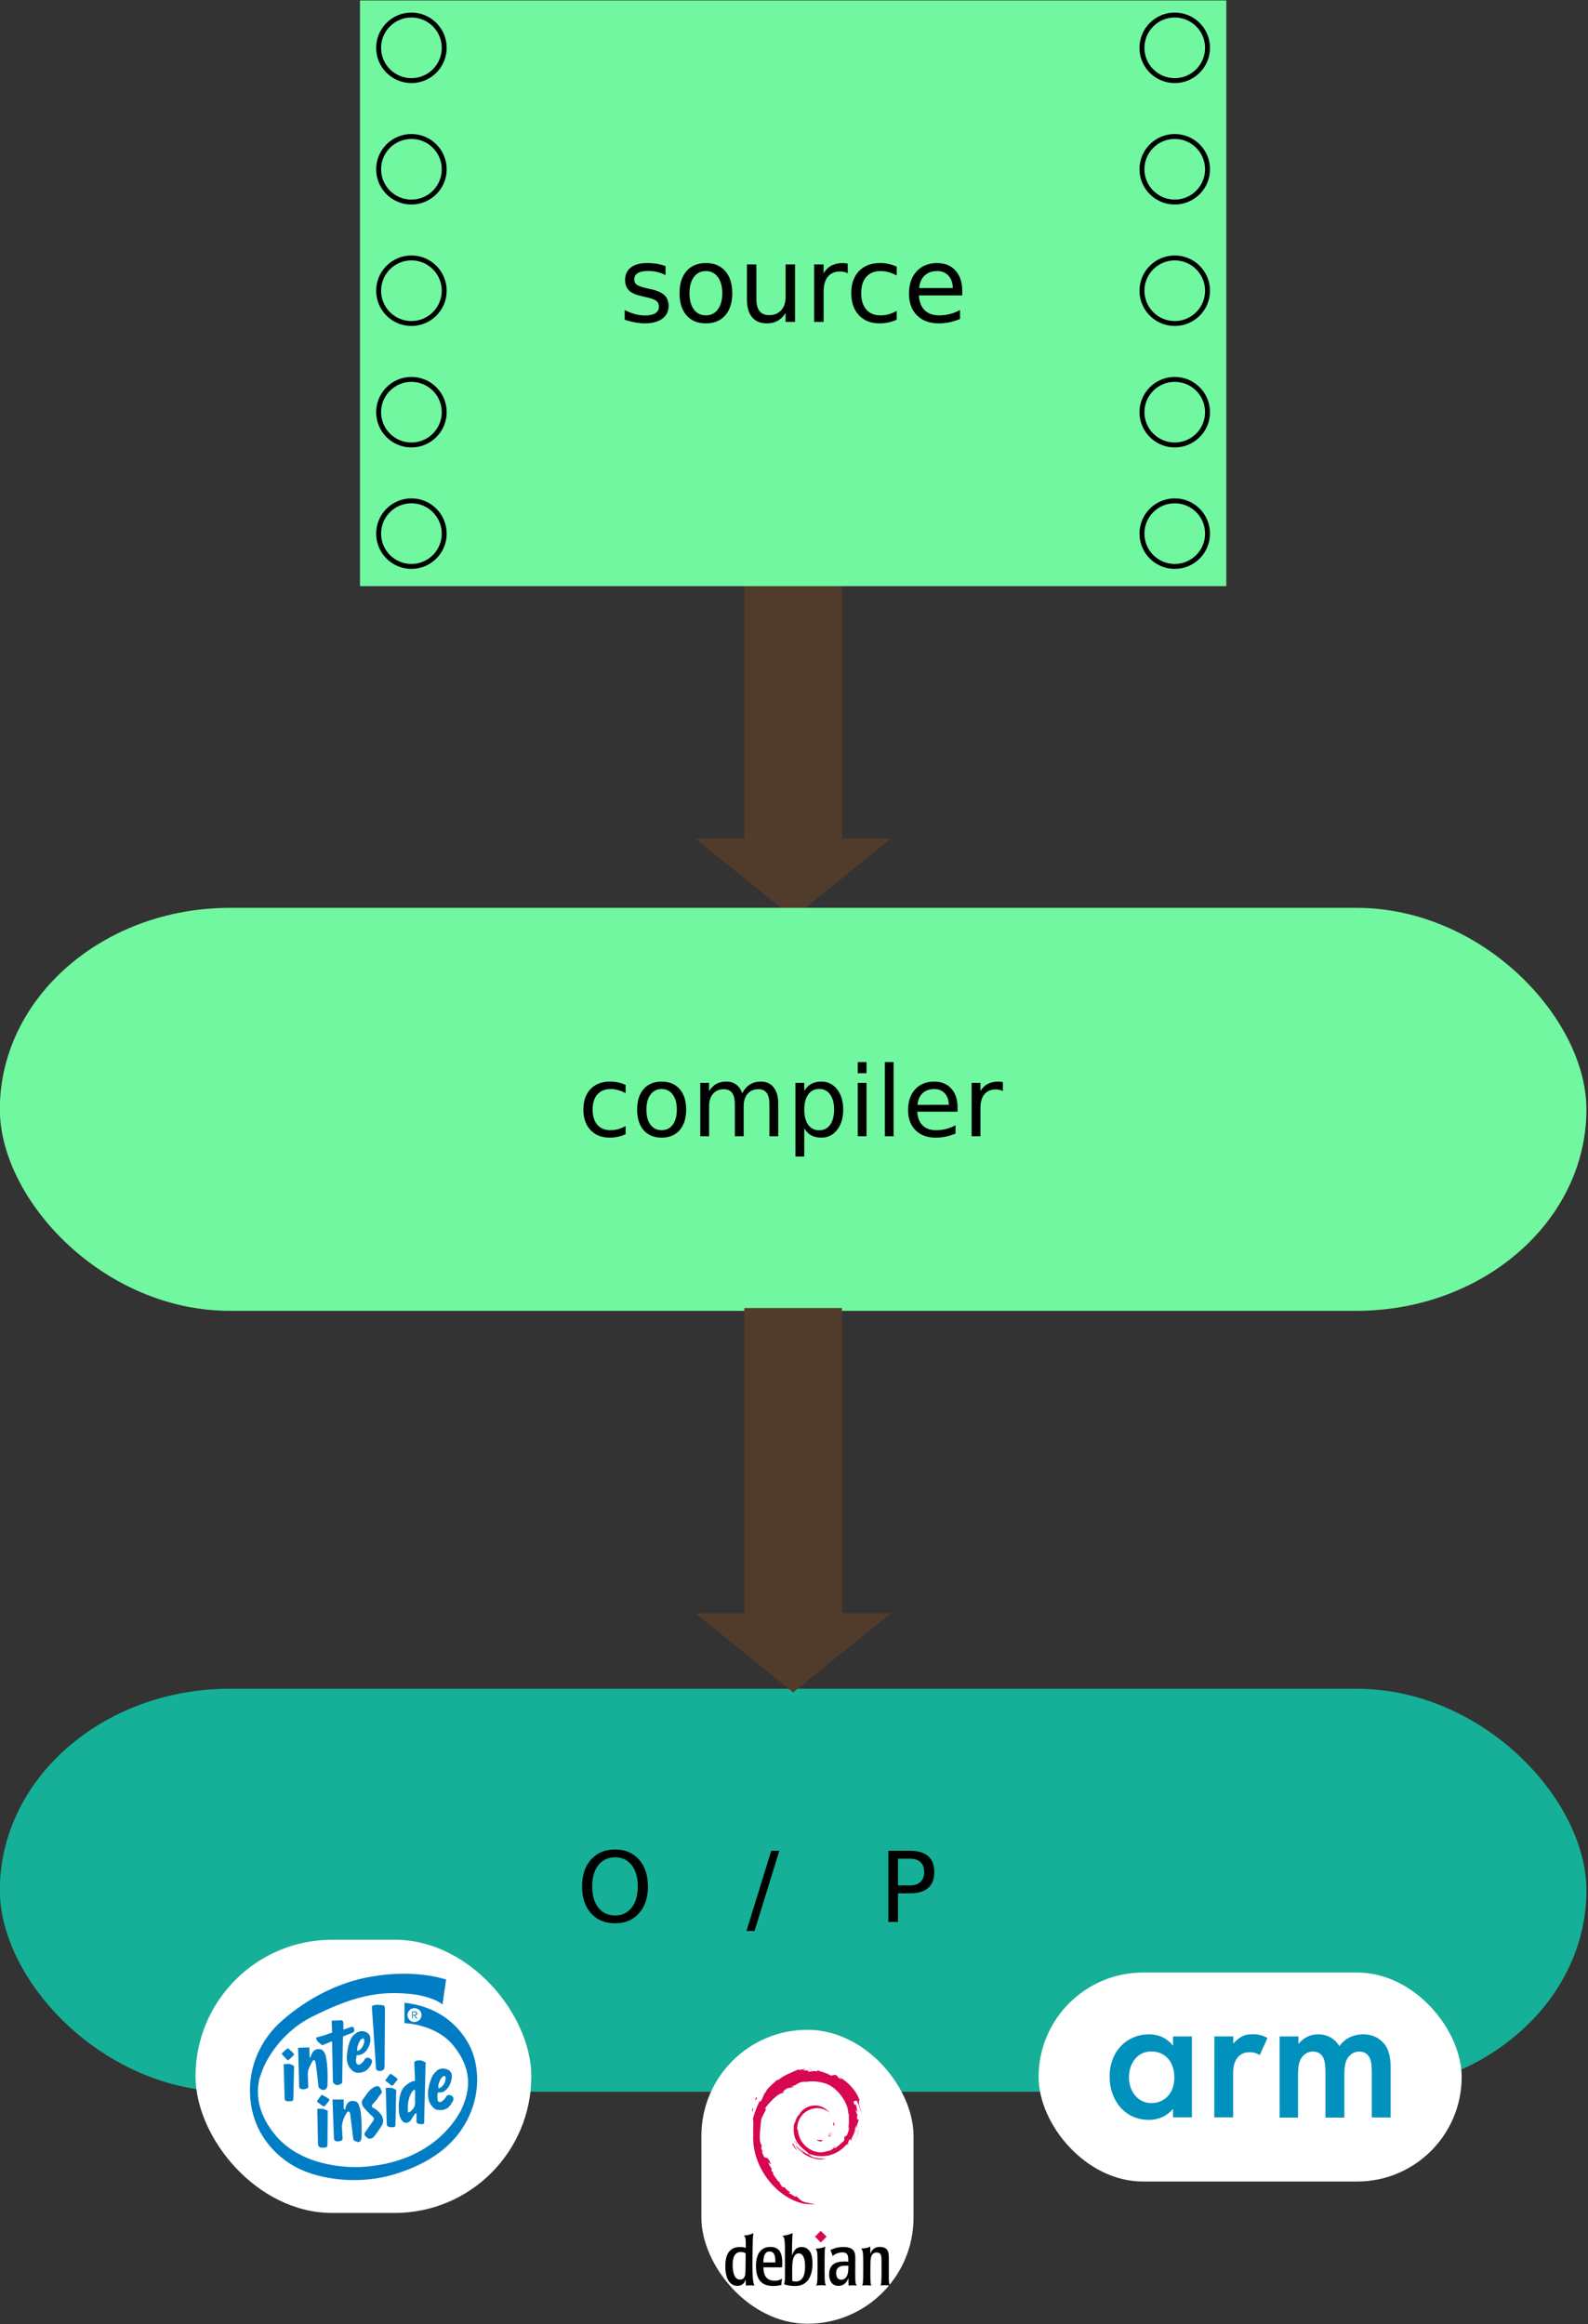 <?xml version="1.0" encoding="UTF-8" standalone="no"?>
<svg
   xmlns:osb="http://www.openswatchbook.org/uri/2009/osb"
   xmlns:dc="http://purl.org/dc/elements/1.1/"
   xmlns:cc="http://creativecommons.org/ns#"
   xmlns:rdf="http://www.w3.org/1999/02/22-rdf-syntax-ns#"
   xmlns:svg="http://www.w3.org/2000/svg"
   xmlns="http://www.w3.org/2000/svg"
   xmlns:xlink="http://www.w3.org/1999/xlink"
   xmlns:sodipodi="http://sodipodi.sourceforge.net/DTD/sodipodi-0.dtd"
   xmlns:inkscape="http://www.inkscape.org/namespaces/inkscape"
   inkscape:version="1.0 (4035a4f, 2020-05-01)"
   sodipodi:docname="native.svg"
   id="svg5436"
   version="1.1"
   viewBox="0 0 72.565 106.21"
   height="106.21mm"
   width="72.565mm">
  <rect x="0" y="0" width="72.565" height="106.21" fill="#333333" stroke="none"/>
  <defs
     id="defs5430">
    <linearGradient
       id="linearGradient7090"
       osb:paint="solid">
      <stop
         style="stop-color:#71f79f;stop-opacity:1;"
         offset="0"
         id="stop7088" />
    </linearGradient>
    <linearGradient
       id="linearGradient5165"
       osb:paint="solid">
      <stop
         style="stop-color:#71f79f;stop-opacity:1;"
         offset="0"
         id="stop5163" />
    </linearGradient>
    <linearGradient
       osb:paint="solid"
       id="linearGradient6470">
      <stop
         id="stop6468"
         offset="0"
         style="stop-color:#000000;stop-opacity:1;" />
    </linearGradient>
    <linearGradient
       osb:paint="solid"
       id="linearGradient6438">
      <stop
         id="stop6436"
         offset="0"
         style="stop-color:#000000;stop-opacity:1;" />
    </linearGradient>
    <linearGradient
       id="linearGradient889"
       osb:paint="solid"
       gradientTransform="matrix(0.002,0,0,0.047,90.517,145.991)">
      <stop
         style="stop-color:#513c2c;stop-opacity:1;"
         offset="0"
         id="stop887" />
    </linearGradient>
    <linearGradient
       id="linearGradient895"
       osb:paint="solid"
       gradientTransform="matrix(0.001,0,0,0.001,-73.124,-158.314)">
      <stop
         style="stop-color:#3dd6d0;stop-opacity:1;"
         offset="0"
         id="stop893" />
    </linearGradient>
    <linearGradient
       id="linearGradient4511"
       osb:paint="solid">
      <stop
         style="stop-color:#000000;stop-opacity:1;"
         offset="0"
         id="stop4509" />
    </linearGradient>
    <linearGradient
       inkscape:collect="always"
       xlink:href="#linearGradient933"
       id="linearGradient935"
       x1="18.704"
       y1="268.516"
       x2="190.91"
       y2="268.516"
       gradientUnits="userSpaceOnUse"
       gradientTransform="translate(0.193)" />
    <linearGradient
       id="linearGradient933"
       osb:paint="solid">
      <stop
         style="stop-color:#15b097;stop-opacity:1;"
         offset="0"
         id="stop931" />
    </linearGradient>
    <linearGradient
       gradientTransform="matrix(0.47,0,0,0.455,55.368,40.953)"
       gradientUnits="userSpaceOnUse"
       y2="137.68"
       x2="116.877"
       y1="137.68"
       x1="94.356"
       id="linearGradient6440"
       xlink:href="#linearGradient889"
       inkscape:collect="always" />
    <linearGradient
       gradientUnits="userSpaceOnUse"
       y2="118.916"
       x2="110.634"
       y1="118.916"
       x1="86.11"
       id="linearGradient6472"
       xlink:href="#linearGradient889"
       inkscape:collect="always"
       gradientTransform="matrix(1,0,0,1.158,6.628,-13.686)" />
    <linearGradient
       inkscape:collect="always"
       xlink:href="#linearGradient4511"
       id="linearGradient4431"
       gradientUnits="userSpaceOnUse"
       gradientTransform="translate(2.770219e-6)"
       x1="86.46"
       y1="-11.453"
       x2="132.205"
       y2="-11.453" />
    <linearGradient
       inkscape:collect="always"
       xlink:href="#linearGradient7090"
       id="linearGradient7092"
       x1="23.33"
       y1="-11.453"
       x2="195.335"
       y2="-11.453"
       gradientUnits="userSpaceOnUse"
       gradientTransform="translate(-4.332,76.486)" />
    <linearGradient
       inkscape:collect="always"
       xlink:href="#linearGradient889"
       id="linearGradient8240"
       gradientUnits="userSpaceOnUse"
       gradientTransform="matrix(0.47,0,0,0.455,55.368,40.953)"
       x1="94.356"
       y1="137.68"
       x2="116.877"
       y2="137.68" />
    <linearGradient
       inkscape:collect="always"
       xlink:href="#linearGradient889"
       id="linearGradient8242"
       gradientUnits="userSpaceOnUse"
       gradientTransform="matrix(1,0,0,1.158,6.628,-13.686)"
       x1="86.11"
       y1="118.916"
       x2="110.634"
       y2="118.916" />
    <linearGradient
       inkscape:collect="always"
       xlink:href="#linearGradient4511"
       id="linearGradient8814"
       gradientUnits="userSpaceOnUse"
       gradientTransform="matrix(0.009,0,0,0.188,47.067,-58.988)" />
  </defs>
  <sodipodi:namedview
     inkscape:showpageshadow="false"
     showborder="true"
     inkscape:window-maximized="1"
     inkscape:window-y="23"
     inkscape:window-x="0"
     inkscape:window-height="855"
     inkscape:window-width="1440"
     showgrid="true"
     inkscape:document-rotation="0"
     inkscape:current-layer="g4831"
     inkscape:document-units="mm"
     inkscape:cy="192.23373"
     inkscape:cx="66.630268"
     inkscape:zoom="1"
     inkscape:pageshadow="2"
     inkscape:pageopacity="0.0"
     borderopacity="1.0"
     bordercolor="#666666"
     pagecolor="#ffffff"
     id="base">
    <inkscape:grid
       originy="70.826"
       originx="14.782"
       id="grid6442"
       type="xygrid" />
  </sodipodi:namedview>
  <g
     transform="translate(-36.289,56.912)"
     id="layer1"
     inkscape:groupmode="layer"
     inkscape:label="Layer 1">
    <g
       style="display:inline;mix-blend-mode:normal"
       id="g5082"
       transform="matrix(0.25,0,0,0.25,46.321,3.117)">
      <g
         transform="matrix(3,0,0,3,-210,-239.751)"
         id="g6935">
        <g
           id="g4831">
          <g
             id="g8484"
             transform="matrix(0.562,0,0,0.562,45.938,30.925)">
            <g
               id="g4263"
               transform="translate(1.3214521e-7,-188.884)">
              <g
                 id="g1257"
                 transform="translate(1.4147298e-6,70.067)"
                 style="display:inline;mix-blend-mode:normal">
                <rect
                   ry="31.75"
                   rx="24.946"
                   y="246.67"
                   x="18.997"
                   height="43.693"
                   width="172.005"
                   id="rect835"
                   style="fill:url(#linearGradient935);fill-opacity:1;stroke:none;stroke-width:0.2;stroke-linejoin:round" />
                <g
                   style="font-size:10.583px;line-height:1.25;font-family:Ree;-inkscape-font-specification:Ree;fill:url(#linearGradient8814);fill-opacity:1;stroke-width:0.265"
                   id="text839"
                   aria-label="OS / CPU">
                  <path
                     id="path1292"
                     style="fill:url(#linearGradient8814);fill-opacity:1;stroke-width:0.265"
                     d="m 85.692,264.946 q -1.137,0 -1.809,0.847 -0.667,0.847 -0.667,2.31 0,1.457 0.667,2.305 0.672,0.847 1.809,0.847 1.137,0 1.798,-0.847 0.667,-0.847 0.667,-2.305 0,-1.462 -0.667,-2.31 -0.661,-0.847 -1.798,-0.847 z m 0,-0.847 q 1.623,0 2.594,1.09 0.972,1.085 0.972,2.915 0,1.824 -0.972,2.915 -0.972,1.085 -2.594,1.085 -1.628,0 -2.604,-1.085 -0.972,-1.085 -0.972,-2.915 0,-1.829 0.972,-2.915 0.977,-1.09 2.604,-1.09 z" />
                  <path
                     id="path1294"
                     style="fill:url(#linearGradient8814);fill-opacity:1;stroke-width:0.265"
                     d="m 95.516,264.491 v 1.018 q -0.594,-0.284 -1.121,-0.424 -0.527,-0.14 -1.018,-0.14 -0.853,0 -1.318,0.331 -0.46,0.331 -0.46,0.941 0,0.512 0.305,0.775 0.31,0.258 1.168,0.419 l 0.63,0.129 q 1.168,0.222 1.721,0.785 0.558,0.558 0.558,1.499 0,1.121 -0.754,1.7 -0.749,0.579 -2.201,0.579 -0.548,0 -1.168,-0.124 -0.615,-0.124 -1.276,-0.367 v -1.075 q 0.636,0.357 1.245,0.537 0.61,0.181 1.199,0.181 0.894,0 1.38,-0.351 0.486,-0.351 0.486,-1.003 0,-0.568 -0.351,-0.889 -0.346,-0.32 -1.142,-0.481 l -0.636,-0.124 q -1.168,-0.233 -1.69,-0.729 -0.522,-0.496 -0.522,-1.38 0,-1.023 0.718,-1.612 0.723,-0.589 1.99,-0.589 0.543,0 1.106,0.098 0.563,0.098 1.152,0.295 z" />
                  <path
                     id="path1296"
                     style="fill:url(#linearGradient8814);fill-opacity:1;stroke-width:0.265"
                     d="m 102.626,264.238 h 0.878 l -2.687,8.697 h -0.878 z" />
                  <path
                     id="path1298"
                     style="fill:url(#linearGradient8814);fill-opacity:1;stroke-width:0.265"
                     d="m 113.701,264.832 v 1.101 q -0.527,-0.491 -1.127,-0.734 -0.594,-0.243 -1.266,-0.243 -1.323,0 -2.026,0.811 -0.703,0.806 -0.703,2.336 0,1.524 0.703,2.336 0.703,0.806 2.026,0.806 0.672,0 1.266,-0.243 0.599,-0.243 1.127,-0.734 v 1.09 q -0.548,0.372 -1.163,0.558 -0.61,0.186 -1.292,0.186 -1.752,0 -2.76,-1.07 -1.008,-1.075 -1.008,-2.93 0,-1.86 1.008,-2.93 1.008,-1.075 2.76,-1.075 0.692,0 1.302,0.186 0.615,0.181 1.152,0.548 z" />
                  <path
                     id="path1300"
                     style="fill:url(#linearGradient8814);fill-opacity:1;stroke-width:0.265"
                     d="m 116.367,265.095 v 2.899 h 1.313 q 0.729,0 1.127,-0.377 0.398,-0.377 0.398,-1.075 0,-0.692 -0.398,-1.07 -0.398,-0.377 -1.127,-0.377 z m -1.044,-0.858 h 2.356 q 1.297,0 1.959,0.589 0.667,0.584 0.667,1.716 0,1.142 -0.667,1.726 -0.661,0.584 -1.959,0.584 h -1.313 v 3.101 h -1.044 z" />
                  <path
                     id="path1302"
                     style="fill:url(#linearGradient8814);fill-opacity:1;stroke-width:0.265"
                     d="m 121.592,264.238 h 1.049 v 4.687 q 0,1.24 0.45,1.788 0.45,0.543 1.457,0.543 1.003,0 1.452,-0.543 0.45,-0.548 0.45,-1.788 v -4.687 h 1.049 v 4.816 q 0,1.509 -0.749,2.279 -0.744,0.77 -2.201,0.77 -1.462,0 -2.212,-0.77 -0.744,-0.77 -0.744,-2.279 z" />
                </g>
              </g>
              <g
                 style="display:inline;mix-blend-mode:normal"
                 id="g3711"
                 transform="matrix(0.529,0,0,0.529,12.918,170.499)">
                <rect
                   ry="27.998"
                   y="327.885"
                   x="51.595"
                   height="55.997"
                   width="68.815"
                   id="rect3690"
                   style="font-variation-settings:normal;opacity:1;vector-effect:none;fill:#ffffff;fill-opacity:1;stroke:none;stroke-width:20;stroke-linecap:butt;stroke-linejoin:miter;stroke-miterlimit:4;stroke-dasharray:none;stroke-dashoffset:0;stroke-opacity:1;stop-color:#000000;stop-opacity:1" />
                <g
                   transform="matrix(0.073,0,0,0.072,62.752,334.847)"
                   id="g3688"
                   style="overflow:visible">
                  <g
                     id="g3"
                     transform="matrix(0.995,0,0,0.995,-1.4495115e-4,-2.6616885e-4)">
                    <path
                       clip-rule="evenodd"
                       d="m 543.168,88.286 10.211,-71.471 c 0,0 -85.691,-31.725 -213.316,-8.021 C 213.528,31.038 118.356,106.518 77.516,146.629 37.77,186.375 -7.082,258.94 0.94,355.936 c 7.295,98.086 68.553,166.641 133.824,200.188 65.273,33.547 176.854,48.867 276.768,16.414 29.535,-10.211 153.148,-45.945 206.387,-164.461 45.945,-100.273 9.117,-184.871 9.117,-184.871 0,0 -39.746,-123.616 -191.075,-140.024 v 58.344 c 0,0 88.973,1.822 138.93,65.27 48.133,61.26 52.145,120.695 18.598,187.789 -13.492,23.703 -82.773,149.141 -285.152,158.625 -14.221,0 -153.15,5.836 -233.736,-87.883 C 8.235,386.569 22.456,323.116 26.467,300.874 28.655,293.581 34.488,276.079 38.863,266.964 54.908,229.403 97.937,163.038 173.416,124.021 286.092,66.773 363.398,45.259 467.687,59.845 c 11.302,1.822 55.06,10.21 75.481,28.441 z m -98.82,29.537 c 0,-10.211 9.117,-19.326 19.328,-19.326 11.301,0 20.418,9.115 20.418,19.326 0,11.303 -9.117,20.42 -20.418,20.42 -10.211,0 -19.328,-9.118 -19.328,-20.42 z"
                       id="path5"
                       style="fill:#007dc5;fill-rule:evenodd" />
                    <path
                       clip-rule="evenodd"
                       d="m 463.676,254.93 c 0,0 0,-1.096 0,-2.189 1.094,-1.094 2.914,-2.918 6.195,-4.01 6.93,-1.094 14.223,-2.189 23.34,4.01 0,0 0,0 1.094,0 0,0 0,1.094 1.094,1.094 1.094,1.096 1.094,2.918 0,6.199 0,5.834 -4.012,167.371 -4.012,167.371 v 0 1.094 c -1.094,1.094 -2.188,1.094 -4.375,1.828 -2.918,1.086 -12.035,-0.734 -14.223,-1.828 v 0 c -1.094,-1.094 -1.094,-1.094 -1.094,-1.094 -0.727,-1.094 -1.824,-2.188 -1.824,-2.914 v -22.609 c 0,0 0,0 0,-1.094 v -1.094 c -1.094,-0.734 -3.281,-0.734 -5.102,2.188 0,0 -2.188,4.008 -5.105,8.023 -3.281,5.102 -6.199,10.211 -8.387,12.398 0,0 -8.023,7.289 -16.043,2.914 0,0 0,0 -2.191,-0.727 -1.094,0 -2.188,-2.188 -4.008,-4.375 -3.285,-4.016 -7.293,-10.945 -8.387,-23.336 -2.918,-24.438 1.094,-60.172 15.313,-73.664 0,0 1.094,-0.727 2.188,-1.82 1.094,-1.093 2.918,-3.281 6.199,-5.109 4.012,-4.008 11.305,-8.383 20.422,-9.477 0,0 1.094,0 1.094,-0.734 l -2.188,-50.316 c 0,0 0,0 0,-0.729 z m 1.094,77.67 c -1.094,-1.094 -2.188,-1.094 -4.012,1.82 -1.094,0 -14.586,13.492 -15.316,48.133 0,1.094 0,2.922 0,6.203 0,2.914 0,6.922 0.73,8.023 1.094,0 4.375,0 9.48,-5.109 0.73,-2.188 2.918,-2.914 4.012,-4.008 1.094,-2.188 1.824,-3.289 2.918,-5.109 2.188,-3.281 3.281,-7.289 3.281,-12.398 v -34.641 c 0,0 0,0 0,-1.094 10e-4,0 10e-4,-1.093 -1.093,-1.82 z"
                       id="path7"
                       style="fill:#007dc5;fill-rule:evenodd" />
                    <path
                       clip-rule="evenodd"
                       d="m 532.227,339.53 c -2.188,1.094 -3.281,2.18 -3.281,4.008 0,2.188 0,6.195 0,9.484 0,4.008 0,8.016 1.094,10.203 0,0 0,0 0,0.734 1.094,1.094 1.094,1.094 2.188,2.188 1.824,1.094 4.012,2.188 8.023,0 0,0 0,0 1.094,-1.094 1.094,-1.094 2.918,-1.828 4.012,-2.922 2.918,-2.188 6.199,-6.195 8.023,-10.211 0,-1.094 6.195,-9.109 16.406,-2.188 0,0 0,0 1.094,1.094 1.098,0 1.098,1.094 2.188,2.195 0.73,1.82 1.824,5.102 0,10.938 -1.09,2.188 -2.188,3.281 -3.281,4.375 -1.094,1.82 -1.094,2.914 -1.82,4.008 -2.191,4.016 -5.105,6.93 -8.391,10.211 -6.195,5.109 -15.313,9.117 -29.535,6.93 -1.094,0 -2.188,0 -5.105,-0.727 -2.188,-1.094 -6.195,-3.281 -9.113,-7.297 -7.293,-7.289 -14.223,-19.328 -13.492,-43.023 0,0 4.375,-44.855 22.605,-57.982 0,-1.094 1.094,-1.094 2.188,-3.281 1.824,-1.094 4.012,-1.824 6.93,-4.012 6.199,-2.188 14.223,-2.918 23.703,1.094 18.23,8.021 10.938,30.635 8.02,38.65 -2.914,8.391 -12.395,24.797 -26.617,26.625 h -5.105 c 0,0 0,0 -1.094,0 z m 19.328,-37.93 c 1.094,-2.914 1.094,-6.926 -2.188,-9.113 0,0 -6.199,-1.822 -13.129,12.402 -7.293,15.313 -4.012,23.336 -4.012,23.336 0.73,0 0.73,0 0.73,0 0,0 12.398,-4.016 17.504,-19.328 10e-4,0 1.095,-2.922 1.095,-7.297 z"
                       id="path9"
                       style="fill:#007dc5;fill-rule:evenodd" />
                    <path
                       clip-rule="evenodd"
                       d="m 411.532,331.506 c 0,1.094 0,1.094 0,1.094 1.094,0.727 1.094,0.727 1.094,1.82 0,2.188 -2.188,96.992 -2.188,96.992 0,0 0,6.203 -2.918,7.297 -4.012,1.094 -15.316,1.094 -18.598,-2.188 v 0 c -0.73,0 -0.73,-1.094 -1.824,-1.094 0,-0.727 -1.094,-2.914 -1.094,-4.016 l -2.918,-105.016 h 16.047 z"
                       id="path11"
                       style="fill:#007dc5;fill-rule:evenodd" />
                    <path
                       clip-rule="evenodd"
                       d="m 371.786,336.608 c 0,-1.094 0,0 0,0 0,1.094 0,1.094 0,1.828 0,2.188 0,3.273 -2.188,5.102 0,0 -1.824,2.188 -4.012,5.102 -2.188,2.188 -4.012,5.109 -6.199,9.484 -5.105,5.836 -10.211,12.031 -13.129,15.313 v 0 c -1.094,0 -1.094,0.734 -1.094,0.734 0,1.094 -1.094,2.188 -1.094,4.375 0,1.82 1.094,4.008 3.281,5.102 5.105,1.828 19.328,12.031 26.254,25.523 0,0 0,0.734 0,1.828 1.098,1.094 1.098,3.281 2.191,6.195 0,4.016 0,11.305 -4.012,17.508 -3.281,5.828 -9.117,14.219 -14.223,21.148 -4.375,6.195 -8.387,11.305 -8.387,11.305 -1.094,1.094 -10.211,8.383 -17.137,3.281 0,0 -1.094,-1.094 -2.188,-2.188 -1.098,0 -2.918,-2.188 -4.012,-2.922 -2.189,-3.281 -4.012,-7.289 -1.096,-11.305 l 22.607,-32.813 c 0,0 0.73,-1.094 1.824,-2.922 1.094,-2.188 1.094,-5.102 -1.824,-8.383 -5.102,-4.016 -27.713,-27.352 -27.713,-29.539 v 0 c 0,-1.094 -1.092,-1.094 -1.092,-1.82 -1.096,-1.094 -1.096,-2.188 -1.824,-4.375 -1.094,-4.016 -2.188,-8.023 0.729,-13.133 5.105,-6.195 10.213,-14.219 15.314,-21.508 6.199,-6.93 13.492,-14.227 20.422,-16.414 0,0 1.094,-0.727 3.281,-0.727 1.824,-1.094 5.105,-1.094 6.199,0 4.016,0.729 6.934,8.026 9.122,14.221 z"
                       id="path13"
                       style="fill:#007dc5;fill-rule:evenodd" />
                    <path
                       clip-rule="evenodd"
                       d="m 264.579,386.569 v 0 l 0.73,1.094 c 1.092,1.094 2.188,0 3.281,-1.094 h 1.094 v -1.094 c 0,0 0,-1.102 0,-1.828 0,-2.188 0.729,-4.375 1.824,-6.195 2.188,-5.109 5.105,-10.211 11.303,-12.398 0,0 17.504,-5.109 23.703,8.383 0,0 0.729,0.734 0.729,2.922 1.094,2.914 3.281,7.289 4.375,13.125 1.824,13.492 5.105,39.016 2.918,79.859 0,0 0,8.016 -5.105,11.305 0,0 0,0 -1.094,0 0,0 -1.094,1.094 -2.918,1.094 -2.188,0 -5.104,-1.094 -9.115,-3.281 h -1.094 c 0,-1.102 -1.094,-1.102 -1.094,-1.102 -1.094,-0.727 -2.918,-2.914 -2.918,-6.195 0,0 -7.293,-63.086 -8.387,-69.281 0,-4.008 -1.824,-6.203 -4.012,-7.297 -1.094,-0.727 -2.916,-0.727 -5.104,2.195 0,0 -3.283,5.102 -7.295,13.125 -2.916,7.289 -6.926,17.5 -6.926,27.711 0.729,20.422 1.822,32.82 1.822,32.82 0,0 0,0 0,0.727 v 1.094 c 0,1.094 -1.094,3.281 -1.822,4.375 -3.283,1.828 -12.398,5.109 -18.598,1.828 0,-1.102 0,-1.102 -1.094,-1.102 0,0 -0.73,0 -0.73,-0.727 -1.094,-1.094 -2.188,-2.188 -2.188,-5.469 l -4.01,-111.219 h 31.723 v 26.625 z"
                       id="path15"
                       style="fill:#007dc5;fill-rule:evenodd" />
                    <path
                       clip-rule="evenodd"
                       d="m 210.247,379.272 c -1.094,0 -1.822,0 -4.012,0 -2.916,-1.82 -14.221,-10.938 -14.221,-10.938 0,0 0,0 -1.092,0 0,0 0,-1.094 -1.096,-1.094 0,-1.094 -1.094,-3.281 1.096,-5.109 2.916,-4.008 9.115,-13.492 10.209,-14.219 1.094,-1.094 2.188,-2.188 4.012,0 3.281,0.727 17.502,10.211 17.502,10.211 0,0 0,0.727 1.094,1.82 0,1.094 0,2.188 0,3.281 -2.188,2.922 -12.398,15.32 -12.398,15.32 v 0 z"
                       id="path17"
                       style="fill:#007dc5;fill-rule:evenodd" />
                    <path
                       clip-rule="evenodd"
                       d="m 218.633,391.67 c 0,0 0,0 0.73,0 0,1.094 0,2.188 0,2.188 0,1.82 -0.73,95.898 -0.73,95.898 0,0 0,6.203 -4.375,7.297 -4.012,0.727 -14.221,1.82 -18.232,-1.094 v -1.094 c -1.094,0 -1.094,-1.094 -2.188,-1.094 -0.73,-1.094 -1.824,-2.922 -1.824,-4.016 l -2.188,-103.188 h 16.408 z"
                       id="path19"
                       style="fill:#007dc5;fill-rule:evenodd" />
                    <path
                       clip-rule="evenodd"
                       d="m 465.864,120.01 c 2.914,-1.094 5.832,-2.188 5.832,-6.199 0,-5.104 -4.008,-6.199 -8.02,-6.199 h -6.199 v 20.42 h 2.188 v -8.021 h 4.012 l 5.102,8.021 h 4.012 z m -6.199,-2.187 V 109.8 h 2.918 c 4.008,0 6.195,1.096 6.195,4.012 0,2.918 -2.188,4.012 -5.102,4.012 h -4.011 z"
                       id="path21"
                       style="fill:#007dc5;fill-rule:evenodd" />
                    <path
                       clip-rule="evenodd"
                       d="m 302.137,233.415 c -0.729,0 -1.822,1.094 -1.822,2.918 0,3.281 -1.096,6.199 -1.096,10.209 0,3.281 0,7.293 1.096,9.117 0,0 0,1.094 1.094,1.094 0,1.094 0.729,2.188 0.729,2.188 2.188,1.094 5.105,1.824 8.387,1.094 0,0 1.094,-1.094 1.824,-2.188 1.094,0 2.188,-1.094 3.281,-2.188 2.918,-2.918 6.199,-5.836 8.021,-10.939 0,0 6.201,-9.482 16.412,-1.094 0,0 0,0 1.09,0 1.098,1.094 1.824,1.822 1.824,2.916 2.188,2.189 2.188,5.105 0,10.211 -0.727,2.188 -1.824,3.281 -1.824,5.105 -1.09,1.094 -2.188,2.188 -3.281,4.01 -1.82,3.283 -4.012,6.199 -8.02,9.48 -6.201,5.105 -15.316,9.117 -29.537,8.023 0,0 -2.188,-1.096 -5.105,-2.188 -2.188,-0.73 -6.199,-2.918 -9.117,-6.93 -7.293,-6.199 -14.584,-19.324 -12.396,-41.934 0,0 2.918,-45.945 21.514,-59.072 0,0 1.094,-1.094 2.918,-2.188 1.092,-1.094 4.01,-2.918 6.197,-4.012 6.199,-3.281 14.223,-4.012 23.34,0 18.594,9.115 11.301,31.725 8.387,39.746 -3.285,8.021 -12.4,23.338 -26.621,25.525 l -5.105,1.094 v 0 c -1.096,-1.091 -1.096,-1.091 -2.19,0.003 z m 20.42,-37.924 c 0,-2.916 0,-8.021 -1.822,-10.209 -1.096,0 -7.293,-1.822 -13.492,12.398 -6.928,15.316 -4.012,23.336 -4.012,23.336 0,0 0,1.094 1.094,0 0,0 11.305,-4.012 16.41,-19.326 0,0 1.094,-2.916 1.822,-6.199 z"
                       id="path23"
                       style="fill:#007dc5;fill-rule:evenodd" />
                    <path
                       clip-rule="evenodd"
                       d="m 230.667,137.149 c 0,-0.73 0,-0.73 0,-1.824 1.094,-1.094 2.189,-2.188 5.105,-1.094 l 21.514,-1.094 c 0,0 6.199,0 6.199,7.293 0,6.93 0,16.408 0,16.408 0,0 0,0 0,1.096 0,0 0,0 0,0.729 1.094,1.094 1.824,1.094 4.012,0 2.916,-0.729 16.408,-5.834 16.408,-5.834 h 1.094 c 1.094,0 1.094,-1.094 1.824,-1.094 1.094,0 3.281,0 5.105,1.822 3.281,3.281 2.188,9.48 2.188,9.48 0,0 0,2.918 -2.918,5.105 -2.188,0.729 -27.713,10.939 -27.713,10.939 -1.092,0 -1.092,0 -1.092,1.094 l -2.189,129.814 c 0,0 0,0 0,1.094 0,0 0,0 0,1.094 0,0.727 0,1.82 -1.822,1.82 0,0 -1.096,1.094 -2.189,1.094 -1.094,1.094 -2.916,2.188 -5.105,2.922 -4.01,1.094 -9.117,1.094 -13.127,-2.922 0,0 -4.01,-2.914 -4.01,-7.289 l -2.189,-113.404 c 0,-0.73 -1.094,-0.73 -1.094,-0.73 l -26.619,10.939 c -1.822,-1.824 -17.137,-10.939 -17.137,-19.326 v -1.094 -0.729 c 0,0 0,-1.096 1.094,-1.096 0.729,0 12.033,-3.281 22.242,-6.199 10.211,-4.01 20.42,-7.293 20.42,-7.293 0,0 1.094,0 1.094,-0.729 z"
                       id="path25"
                       style="fill:#007dc5;fill-rule:evenodd" />
                    <path
                       clip-rule="evenodd"
                       d="m 168.313,238.52 v 0 1.094 c 1.094,0 1.094,0 3.281,-1.094 0,-1.094 0,-2.188 0,-3.283 1.096,-1.822 1.822,-4.01 2.918,-5.834 2.188,-5.104 5.104,-10.209 12.398,-12.398 0,0 1.094,0 1.822,-1.092 2.189,0 5.105,0 7.293,0 5.105,0 9.117,2.188 12.398,7.293 0.729,0 1.822,4.012 4.01,6.928 2.918,9.48 8.023,32.818 6.199,88.975 0,0 0,2.188 -1.094,5.102 -1.094,3.281 -2.188,5.109 -5.105,7.297 1.094,0 0,0 0,0 0,0 0,0 -1.094,0 0,0 -1.094,1.094 -2.916,1.094 -2.189,0 -6.199,0 -10.211,-3.281 0,0 -4.375,-1.828 -5.105,-6.93 0,0 -6.197,-62.355 -8.385,-68.555 -1.096,-6.197 -5.107,-9.115 -6.93,-5.104 0,0 -4.377,5.104 -7.293,13.127 -4.01,7.293 -8.021,17.502 -7.293,27.711 1.094,20.422 1.094,31.727 1.094,31.727 0,0 1.094,1.094 0,1.82 0,1.094 0,3.281 -1.822,4.375 -3.283,1.828 -12.398,5.109 -19.691,1.828 0,0 0,-1.094 -0.73,-1.094 0,0 -1.094,0 -1.094,-0.734 -1.092,-1.094 -3.281,-3.281 -2.188,-5.102 l -2.916,-110.488 31.723,-1.096 z"
                       id="path27"
                       style="fill:#007dc5;fill-rule:evenodd" />
                    <path
                       clip-rule="evenodd"
                       d="m 123.461,262.952 c 0,0 0,0 0,1.094 1.094,0 1.094,1.094 1.094,1.094 0,1.824 -2.188,92.984 -2.188,92.984 0,0 0,0.727 -0.729,2.914 0,1.094 -1.096,2.922 -2.188,2.922 -4.012,1.094 -15.316,2.188 -18.598,-0.734 v 0 c 0,0 0,0 -0.729,-1.094 0,0 0,0 -1.096,0 0,-1.094 -1.092,-2.188 -1.092,-4.008 l -2.915,-99.184 16.043,-1.094 z"
                       id="path29"
                       style="fill:#007dc5;fill-rule:evenodd" />
                    <path
                       clip-rule="evenodd"
                       d="m 109.241,246.542 v 0 c 0,1.096 0,1.096 -1.094,1.096 -1.094,0 -2.189,0 -2.918,-1.096 -2.188,-1.822 -13.492,-14.221 -15.314,-16.408 v -0.73 c 0,-1.094 0,-2.186 0.729,-2.186 1.094,-1.096 13.492,-12.4 13.492,-12.4 1.094,0 1.094,0 1.094,0 0,0 0,-0.729 0.729,-0.729 1.096,0 2.189,0 4.377,0.729 0.729,2.188 2.918,4.377 5.834,6.199 2.188,2.189 5.471,5.105 7.293,8.387 0,0.73 0,0.73 1.094,1.824 0,0 0,1.094 -1.094,2.188 -1.094,0 -4.01,4.012 -7.293,6.928 -4.011,3.281 -6.929,6.198 -6.929,6.198 z"
                       id="path31"
                       style="fill:#007dc5;fill-rule:evenodd" />
                    <path
                       clip-rule="evenodd"
                       d="m 394.028,287.383 h 1.094 c 0,0 0,0 1.094,0 1.094,-1.096 2.188,-1.096 4.012,1.092 1.094,0 2.188,1.094 3.281,2.189 0.73,0.729 2.918,1.822 4.012,2.916 2.918,2.189 6.199,4.012 8.02,7.293 v 0.727 c 0,0 1.098,0 1.098,1.094 0,0 0,1.094 -1.098,2.195 -1.09,0 -4.008,4.008 -6.926,8.016 -2.188,3.281 -5.105,6.203 -5.105,6.203 0,1.094 -3.281,2.188 -5.105,0 -2.188,-1.828 -14.586,-11.305 -15.316,-12.398 -1.09,0 -1.09,-0.734 -1.09,-1.82 0,0 0,-1.102 1.09,-2.195 0.73,0 4.012,-4.008 5.836,-8.02 3.279,-3.282 5.103,-6.2 5.103,-7.292 z"
                       id="path33"
                       style="fill:#007dc5;fill-rule:evenodd" />
                    <path
                       clip-rule="evenodd"
                       d="m 344.071,97.403 c 0,-4.012 0,-6.199 5.105,-6.928 4.012,-2.189 18.598,-2.189 28.809,0.729 0,0 2.914,2.188 2.914,8.387 0,6.928 -1.094,168.465 -1.094,168.465 0,0 -1.82,7.293 -5.102,8.023 -1.824,2.188 -11.305,3.281 -14.223,1.094 0,0 -5.105,-1.094 -5.105,-8.021 0,-6.2 -11.304,-171.749 -11.304,-171.749 z"
                       id="path35"
                       style="fill:#007dc5;fill-rule:evenodd" />
                  </g>
                </g>
              </g>
              <g
                 id="g3877"
                 transform="matrix(0.731,0,0,0.731,43.54,71.505)"
                 style="display:inline;mix-blend-mode:normal">
                <rect
                   ry="15.497"
                   y="377.569"
                   x="120.48"
                   height="30.995"
                   width="62.743"
                   id="rect3872"
                   style="font-variation-settings:normal;display:inline;opacity:1;mix-blend-mode:normal;vector-effect:none;fill:#ffffff;fill-opacity:1;stroke:none;stroke-width:14.208;stroke-linecap:butt;stroke-linejoin:miter;stroke-miterlimit:4;stroke-dasharray:none;stroke-dashoffset:0;stroke-opacity:1;stop-color:#000000;stop-opacity:1" />
                <path
                   style="stroke-width:0.176"
                   fill="#0091bd"
                   d="m 140.417,387.049 h 2.801 v 11.998 h -2.801 v -1.251 c -1.233,1.427 -2.731,1.621 -3.594,1.621 -3.7,0 -5.814,-3.083 -5.814,-6.378 0,-3.911 2.678,-6.308 5.849,-6.308 0.881,0 2.431,0.229 3.559,1.709 z m -6.537,6.061 c 0,2.061 1.304,3.823 3.33,3.823 1.762,0 3.4,-1.286 3.4,-3.788 0,-2.625 -1.621,-3.876 -3.4,-3.876 -2.026,-0.018 -3.33,1.709 -3.33,3.841 z m 12.668,-6.061 h 2.801 v 1.075 c 0.317,-0.37 0.775,-0.775 1.163,-1.004 0.546,-0.317 1.075,-0.405 1.709,-0.405 0.687,0 1.427,0.106 2.202,0.564 l -1.145,2.537 c -0.634,-0.405 -1.145,-0.423 -1.427,-0.423 -0.599,0 -1.198,0.088 -1.744,0.652 -0.775,0.828 -0.775,1.973 -0.775,2.766 v 6.237 h -2.801 z m 9.673,0 h 2.801 v 1.11 c 0.934,-1.145 2.044,-1.427 2.96,-1.427 1.251,0 2.431,0.599 3.101,1.762 1.004,-1.427 2.502,-1.762 3.559,-1.762 1.462,0 2.731,0.687 3.418,1.885 0.229,0.405 0.634,1.286 0.634,3.03 v 7.417 h -2.801 v -6.589 c 0,-1.339 -0.141,-1.885 -0.264,-2.132 -0.176,-0.458 -0.599,-1.057 -1.603,-1.057 -0.687,0 -1.286,0.37 -1.656,0.881 -0.493,0.687 -0.546,1.709 -0.546,2.731 v 6.184 h -2.801 v -6.607 c 0,-1.339 -0.141,-1.885 -0.264,-2.132 -0.176,-0.458 -0.599,-1.057 -1.603,-1.057 -0.687,0 -1.286,0.37 -1.656,0.881 -0.493,0.687 -0.546,1.709 -0.546,2.731 v 6.184 h -2.731 z"
                   id="path3761" />
              </g>
              <g
                 transform="matrix(0.619,0,0,0.619,27.574,134.005)"
                 id="g4157">
                <rect
                   style="font-variation-settings:normal;opacity:1;vector-effect:none;fill:#ffffff;fill-opacity:1;stroke:none;stroke-width:20;stroke-linecap:butt;stroke-linejoin:miter;stroke-miterlimit:4;stroke-dasharray:none;stroke-dashoffset:0;stroke-opacity:1;stop-color:#000000;stop-opacity:1"
                   id="rect4103"
                   width="37.153"
                   height="51.486"
                   x="109.015"
                   y="354.944"
                   ry="18.576" />
                <g
                   style="display:inline;mix-blend-mode:normal"
                   transform="matrix(0.265,0,0,0.265,113.204,361.62)"
                   id="g4049">
                  <path
                     fill="#d70751"
                     d="m 60.969,47.645 c -1.494,0.02 0.281,0.768 2.232,1.069 0.541,-0.422 1.027,-0.846 1.463,-1.26 -1.213,0.297 -2.449,0.304 -3.695,0.191"
                     id="path3984" />
                  <path
                     fill="#d70751"
                     d="m 68.986,45.646 c 0.893,-1.229 1.541,-2.573 1.77,-3.963 -0.201,0.99 -0.736,1.845 -1.244,2.749 -2.793,1.759 -0.264,-1.044 -0.002,-2.111 -3.002,3.783 -0.414,2.268 -0.524,3.325"
                     id="path3986" />
                  <path
                     fill="#d70751"
                     d="m 71.949,37.942 c 0.182,-2.691 -0.529,-1.839 -0.768,-0.814 0.278,0.146 0.499,1.898 0.768,0.814"
                     id="path3988" />
                  <path
                     fill="#d70751"
                     d="m 55.301,1.163 c 0.798,0.142 1.724,0.252 1.591,0.443 0.876,-0.193 1.073,-0.367 -1.591,-0.443"
                     id="path3990" />
                  <path
                     fill="#d70751"
                     d="M 56.893,1.606 56.332,1.723 56.855,1.675 56.893,1.606"
                     id="path3992" />
                  <path
                     fill="#d70751"
                     d="m 81.762,38.962 c 0.09,2.416 -0.705,3.59 -1.424,5.666 l -1.293,0.643 c -1.057,2.054 0.105,1.304 -0.652,2.937 -1.652,1.467 -5.006,4.589 -6.08,4.875 -0.785,-0.017 0.531,-0.926 0.703,-1.281 -2.209,1.516 -1.773,2.276 -5.152,3.199 L 67.766,54.78 c -8.33,3.92 -19.902,-3.847 -19.75,-14.443 -0.088,0.672 -0.253,0.504 -0.437,0.774 -0.43,-5.451 2.518,-10.926 7.49,-13.165 4.863,-2.406 10.564,-1.42 14.045,1.829 -1.912,-2.506 -5.721,-5.163 -10.232,-4.917 -4.421,0.072 -8.558,2.881 -9.938,5.932 -2.264,1.425 -2.528,5.496 -3.514,6.242 -1.329,9.76 2.497,13.975 8.97,18.936 1.016,0.686 0.286,0.791 0.422,1.313 -2.15,-1.006 -4.118,-2.526 -5.738,-4.387 0.86,1.257 1.787,2.479 2.986,3.439 -2.029,-0.685 -4.738,-4.913 -5.527,-5.085 3.495,6.258 14.178,10.975 19.775,8.634 -2.59,0.096 -5.879,0.053 -8.787,-1.022 -1.225,-0.629 -2.884,-1.93 -2.587,-2.173 7.636,2.851 15.522,2.158 22.128,-3.137 1.682,-1.31 3.518,-3.537 4.049,-3.567 -0.799,1.202 0.137,0.578 -0.477,1.639 1.672,-2.701 -0.729,-1.1 1.73,-4.664 l 0.908,1.25 c -0.34,-2.244 2.785,-4.966 2.467,-8.512 0.717,-1.084 0.799,1.168 0.039,3.662 1.055,-2.767 0.279,-3.212 0.549,-5.496 0.291,0.768 0.678,1.583 0.875,2.394 -0.688,-2.675 0.703,-4.503 1.049,-6.058 -0.342,-0.15 -1.061,1.182 -1.227,-1.976 0.025,-1.372 0.383,-0.719 0.52,-1.057 -0.268,-0.155 -0.975,-1.207 -1.404,-3.224 0.309,-0.475 0.832,1.229 1.256,1.298 -0.273,-1.603 -0.742,-2.826 -0.762,-4.057 -1.24,-2.59 -0.439,0.346 -1.443,-1.112 -1.32,-4.114 1.094,-0.955 1.258,-2.823 1.998,2.895 3.137,7.385 3.662,9.244 -0.4,-2.267 -1.045,-4.464 -1.834,-6.589 0.609,0.257 -0.979,-4.663 0.791,-1.405 C 87.189,15.552 81,9.062 75.305,6.018 76,6.655 76.879,7.455 76.565,7.581 73.731,5.896 74.229,5.763 73.823,5.051 71.518,4.112 71.364,5.128 69.839,5.053 65.489,2.745 64.651,2.99 60.648,1.546 L 60.83,2.398 C 57.949,1.438 57.473,2.76 54.36,2.4 54.171,2.253 55.358,1.864 56.336,1.723 53.55,2.091 53.68,1.173 50.954,1.824 51.625,1.353 52.337,1.04 53.053,0.64 50.782,0.778 47.629,1.962 48.602,0.884 44.897,2.538 38.316,4.859 34.623,8.322 L 34.507,7.546 c -1.692,2.031 -7.379,6.066 -7.832,8.699 l -0.453,0.105 c -0.879,1.491 -1.45,3.18 -2.148,4.713 -1.151,1.963 -1.688,0.756 -1.524,1.064 -2.265,4.592 -3.392,8.45 -4.363,11.616 0.692,1.035 0.017,6.232 0.278,10.391 -1.136,20.544 14.418,40.489 31.42,45.093 2.492,0.893 6.197,0.861 9.349,0.949 -3.718,-1.064 -4.198,-0.563 -7.822,-1.826 -2.613,-1.232 -3.185,-2.637 -5.037,-4.244 l 0.733,1.295 c -3.63,-1.285 -2.111,-1.59 -5.065,-2.525 l 0.783,-1.021 c -1.177,-0.09 -3.117,-1.982 -3.647,-3.033 l -1.288,0.051 c -1.546,-1.906 -2.371,-3.283 -2.31,-4.35 l -0.416,0.742 c -0.471,-0.809 -5.691,-7.158 -2.983,-5.68 -0.503,-0.458 -1.172,-0.747 -1.897,-2.066 l 0.551,-0.629 c -1.301,-1.677 -2.398,-3.826 -2.314,-4.542 0.695,0.938 1.177,1.114 1.655,1.275 -3.291,-8.164 -3.476,-0.449 -5.967,-8.31 l 0.526,-0.042 c -0.403,-0.611 -0.65,-1.27 -0.974,-1.919 l 0.23,-2.285 c -2.368,-2.736 -0.662,-11.645 -0.319,-16.53 0.235,-1.986 1.977,-4.101 3.3,-7.418 l -0.806,-0.138 c 1.542,-2.688 8.802,-10.799 12.166,-10.383 1.629,-2.046 -0.324,-0.008 -0.643,-0.522 3.579,-3.703 4.704,-2.616 7.119,-3.283 2.603,-1.545 -2.235,0.604 -1.001,-0.589 4.503,-1.149 3.19,-2.614 9.063,-3.197 0.62,0.352 -1.437,0.544 -1.953,1.001 3.75,-1.836 11.869,-1.417 17.145,1.018 6.117,2.861 12.994,11.314 13.266,19.267 l 0.309,0.083 c -0.156,3.162 0.484,6.819 -0.627,10.177 l 0.751,-1.591"
                     id="path3994" />
                  <path
                     fill="#d70751"
                     d="m 44.658,49.695 -0.211,1.047 c 0.983,1.335 1.763,2.781 3.016,3.821 -0.902,-1.759 -1.571,-2.486 -2.805,-4.868"
                     id="path3996" />
                  <path
                     fill="#d70751"
                     d="m 46.979,49.605 c -0.52,-0.576 -0.826,-1.268 -1.172,-1.956 0.33,1.211 1.006,2.252 1.633,3.312 l -0.461,-1.356"
                     id="path3998" />
                  <path
                     fill="#d70751"
                     d="m 88.063,40.675 -0.219,0.552 c -0.402,2.858 -1.273,5.686 -2.605,8.309 1.472,-2.767 2.421,-5.794 2.824,-8.861"
                     id="path4000" />
                  <path
                     fill="#d70751"
                     d="M 55.598,0.446 C 56.607,0.077 58.08,0.243 59.154,0 57.756,0.117 56.365,0.187 54.992,0.362 l 0.606,0.084"
                     id="path4002" />
                  <path
                     fill="#d70751"
                     d="m 20.127,19.308 c 0.233,2.154 -1.62,2.991 0.41,1.569 1.09,-2.454 -0.424,-0.677 -0.41,-1.569"
                     id="path4004" />
                  <path
                     fill="#d70751"
                     d="m 17.739,29.282 c 0.469,-1.437 0.553,-2.299 0.732,-3.132 -1.293,1.654 -0.596,2.007 -0.732,3.132"
                     id="path4006" />
                  <path
                     d="m 13.437,125.51 c -0.045,0.047 -0.045,7.506 -0.138,9.453 -0.092,1.574 -0.232,4.957 -3.568,4.957 -3.429,0 -4.263,-3.939 -4.541,-5.652 -0.324,-1.9 -0.324,-3.477 -0.324,-4.17 0,-2.225 0.139,-8.436 5.375,-8.436 1.576,0 2.456,0.465 3.151,0.834 l 0.045,3.02 z M 0,130.98 c 0,13.066 6.951,13.066 7.97,13.066 2.873,0 4.727,-1.576 5.514,-4.309 l 0.093,4.123 c 0.881,-0.047 1.761,-0.139 3.197,-0.139 0.51,0 0.926,0 1.298,0.047 0.371,0 0.741,0.045 1.158,0.092 -0.741,-1.482 -1.297,-4.818 -1.297,-12.049 0,-7.043 0,-18.951 0.602,-22.566 -1.667,0.789 -3.105,1.299 -6.256,1.576 1.251,1.344 1.251,2.039 1.251,8.154 -0.879,-0.277 -1.992,-0.602 -3.892,-0.602 -8.294,0 -9.638,7.23 -9.638,12.61"
                     id="path4008" />
                  <path
                     d="m 25.13,128.61 c 0.047,-3.846 0.835,-7.275 4.124,-7.275 3.615,0 3.891,3.984 3.799,7.275 z m 12.51,0.46 c 0,-5.422 -1.065,-10.752 -7.923,-10.752 -9.452,0 -9.452,10.475 -9.452,12.697 0,9.406 4.216,13.113 11.306,13.113 3.149,0 4.68,-0.461 5.514,-0.695 -0.046,-1.668 0.185,-2.734 0.465,-4.17 -0.975,0.604 -2.226,1.391 -5.006,1.391 -7.229,0 -7.322,-6.582 -7.322,-8.852 H 37.55 l 0.09,-2.74"
                     id="path4010" />
                  <path
                     d="m 52.715,131.07 c 0,4.309 -0.787,10.102 -6.162,10.102 -0.742,0 -1.668,-0.141 -2.27,-0.279 -0.093,-1.668 -0.093,-4.541 -0.093,-7.877 0,-3.986 0.416,-6.068 0.742,-7.09 0.972,-3.289 3.15,-3.334 3.566,-3.334 3.522,0 4.217,4.86 4.217,8.48 z m -13.298,5.05 c 0,3.43 0,5.375 -0.556,6.857 1.9,0.742 4.262,1.158 7.09,1.158 1.807,0 7.043,0 9.869,-5.791 1.344,-2.688 1.807,-6.303 1.807,-9.037 0,-1.668 -0.186,-5.328 -1.529,-7.646 -1.296,-2.176 -3.382,-3.289 -5.605,-3.289 -4.449,0 -5.746,3.707 -6.44,5.607 0,-2.363 0.045,-10.611 0.415,-14.828 -3.011,1.391 -4.866,1.621 -6.857,1.807 1.807,0.74 1.807,3.801 1.807,13.764 v 11.397"
                     id="path4012" />
                  <path
                     d="m 66.535,143.86 c -0.928,-0.139 -1.578,-0.232 -2.922,-0.232 -1.48,0 -2.502,0.094 -3.566,0.232 0.463,-0.881 0.648,-1.299 0.787,-4.309 0.186,-4.125 0.232,-15.154 -0.092,-17.471 -0.232,-1.762 -0.648,-2.039 -1.297,-2.502 3.799,-0.371 4.865,-0.648 6.625,-1.482 -0.369,2.037 -0.418,3.059 -0.418,6.162 -0.091,15.98 -0.138,17.7 0.883,19.6"
                     id="path4014" />
                  <path
                     d="m 81.373,130.74 c -0.092,2.92 -0.139,4.959 -0.928,6.58 -0.973,2.086 -2.594,2.688 -3.799,2.688 -2.783,0 -3.383,-2.316 -3.383,-4.586 0,-4.355 3.893,-4.682 5.652,-4.682 z m -12.744,5.7 c 0,2.92 0.881,5.838 3.477,7.09 1.158,0.51 2.316,0.51 2.688,0.51 4.264,0 5.699,-3.152 6.58,-5.098 -0.047,2.039 0,3.289 0.139,4.912 0.834,-0.047 1.668,-0.139 3.059,-0.139 0.787,0 1.529,0.092 2.316,0.139 -0.51,-0.787 -0.787,-1.252 -0.928,-3.059 -0.092,-1.76 -0.092,-3.521 -0.092,-5.977 l 0.047,-9.453 c 0,-3.523 -0.928,-6.998 -7.879,-6.998 -4.586,0 -7.273,1.391 -8.617,2.086 0.557,1.02 1.02,1.898 1.436,3.893 1.809,-1.576 4.172,-2.41 6.58,-2.41 3.848,0 3.848,2.549 3.848,6.162 -0.881,-0.045 -1.623,-0.137 -2.875,-0.137 -5.887,0.01 -9.779,2.28 -9.779,8.49"
                     id="path4016" />
                  <path
                     d="m 108.06,139.27 c 0.047,1.576 0.047,3.244 0.695,4.588 -1.021,-0.092 -1.623,-0.232 -3.521,-0.232 -1.113,0 -1.715,0.094 -2.596,0.232 0.184,-0.602 0.279,-0.834 0.371,-1.623 0.139,-1.064 0.232,-4.633 0.232,-5.885 v -5.004 c 0,-2.178 0,-5.33 -0.141,-6.441 -0.092,-0.787 -0.322,-2.918 -3.012,-2.918 -2.641,0 -3.521,1.945 -3.846,3.521 -0.369,1.621 -0.369,3.383 -0.369,10.24 0.045,5.932 0.045,6.486 0.508,8.109 -0.787,-0.092 -1.76,-0.184 -3.15,-0.184 -1.113,0 -1.854,0.045 -2.779,0.184 0.324,-0.742 0.51,-1.113 0.602,-3.707 0.094,-2.549 0.279,-15.061 -0.141,-18.025 -0.23,-1.809 -0.695,-2.225 -1.203,-2.688 3.754,-0.186 4.957,-0.789 6.117,-1.389 v 4.91 c 0.555,-1.438 1.713,-4.635 6.348,-4.635 5.793,0 5.838,4.217 5.885,6.996 v 13.928"
                     id="path4018" />
                  <path
                     fill="#d70751"
                     d="m 66.926,111.53 -3.838,3.836 -3.836,-3.836 3.836,-3.836 3.838,3.84"
                     id="path4020" />
                </g>
              </g>
            </g>
            <g
               id="g8395">
              <g
                 id="g8347">
                <g
                   transform="translate(-1.453125e-6,-83.988)"
                   id="g8238">
                  <g
                     id="g8234">
                    <rect
                       y="86.578"
                       x="99.708"
                       height="33.938"
                       width="10.583"
                       id="rect8232"
                       style="fill:url(#linearGradient8240);fill-opacity:1;stroke:none;stroke-width:29.641;stop-color:#000000" />
                  </g>
                  <path
                     style="fill:url(#linearGradient8242);fill-opacity:1;stroke:none;stroke-width:1.139px;stroke-linecap:butt;stroke-linejoin:miter;stroke-opacity:1"
                     d="M 94.417,119.671 H 115.583 L 105,128.25 Z"
                     id="path8236" />
                </g>
                <g
                   id="g8319">
                  <g
                     transform="translate(134.363,59.271)"
                     style="fill:url(#linearGradient5165)"
                     id="g8206">
                    <rect
                       style="fill:url(#linearGradient5165);fill-opacity:1;stroke:none;stroke-width:0.534;stroke-miterlimit:4;stroke-dasharray:none;stroke-opacity:1"
                       id="rect8162"
                       width="93.917"
                       height="63.5"
                       x="-76.321"
                       y="-114.465" />
                    <g
                       style="fill:url(#linearGradient5165)"
                       id="g8179">
                      <circle
                         r="3.555"
                         cy="-109.329"
                         cx="-70.746"
                         id="path8164"
                         style="fill:url(#linearGradient5165);fill-opacity:1;stroke:#000000;stroke-width:0.533;stroke-miterlimit:4;stroke-dasharray:none;stroke-opacity:1" />
                      <circle
                         style="fill:url(#linearGradient5165);fill-opacity:1;stroke:#000000;stroke-width:0.533;stroke-miterlimit:4;stroke-dasharray:none;stroke-opacity:1"
                         id="circle8166"
                         cx="-70.746"
                         cy="-96.161"
                         r="3.555" />
                      <circle
                         r="3.555"
                         cy="-82.993"
                         cx="-70.746"
                         id="circle8168"
                         style="fill:url(#linearGradient5165);fill-opacity:1;stroke:#000000;stroke-width:0.533;stroke-miterlimit:4;stroke-dasharray:none;stroke-opacity:1" />
                      <circle
                         style="fill:url(#linearGradient5165);fill-opacity:1;stroke:#000000;stroke-width:0.533;stroke-miterlimit:4;stroke-dasharray:none;stroke-opacity:1"
                         id="circle8170"
                         cx="-70.746"
                         cy="-56.657"
                         r="3.555" />
                      <circle
                         r="3.555"
                         cy="-69.825"
                         cx="-70.746"
                         id="circle8172"
                         style="fill:url(#linearGradient5165);fill-opacity:1;stroke:#000000;stroke-width:0.533;stroke-miterlimit:4;stroke-dasharray:none;stroke-opacity:1" />
                    </g>
                    <g
                       style="fill:url(#linearGradient5165)"
                       id="g8191"
                       transform="translate(82.754)">
                      <circle
                         style="fill:url(#linearGradient5165);fill-opacity:1;stroke:#000000;stroke-width:0.533;stroke-miterlimit:4;stroke-dasharray:none;stroke-opacity:1"
                         id="circle8181"
                         cx="-70.746"
                         cy="-109.329"
                         r="3.555" />
                      <circle
                         r="3.555"
                         cy="-96.161"
                         cx="-70.746"
                         id="circle8183"
                         style="fill:url(#linearGradient5165);fill-opacity:1;stroke:#000000;stroke-width:0.533;stroke-miterlimit:4;stroke-dasharray:none;stroke-opacity:1" />
                      <circle
                         style="fill:url(#linearGradient5165);fill-opacity:1;stroke:#000000;stroke-width:0.533;stroke-miterlimit:4;stroke-dasharray:none;stroke-opacity:1"
                         id="circle8185"
                         cx="-70.746"
                         cy="-82.993"
                         r="3.555" />
                      <circle
                         r="3.555"
                         cy="-56.657"
                         cx="-70.746"
                         id="circle8187"
                         style="fill:url(#linearGradient5165);fill-opacity:1;stroke:#000000;stroke-width:0.533;stroke-miterlimit:4;stroke-dasharray:none;stroke-opacity:1" />
                      <circle
                         style="fill:url(#linearGradient5165);fill-opacity:1;stroke:#000000;stroke-width:0.533;stroke-miterlimit:4;stroke-dasharray:none;stroke-opacity:1"
                         id="circle8189"
                         cx="-70.746"
                         cy="-69.825"
                         r="3.555" />
                    </g>
                  </g>
                  <g
                     aria-label="source"
                     id="text8210"
                     style="font-size:14.111px;line-height:1.25;font-family:sans-serif;word-spacing:0px;stroke:none;stroke-width:0.353"
                     transform="matrix(0.807,0,0,0.807,20.302,-4.533)">
                    <path
                       d="m 87.812,-27.082 v 1.199 q -0.537,-0.276 -1.116,-0.413 -0.579,-0.138 -1.199,-0.138 -0.944,0 -1.419,0.289 -0.469,0.289 -0.469,0.868 0,0.441 0.338,0.696 0.338,0.248 1.357,0.475 l 0.434,0.096 q 1.35,0.289 1.915,0.82 0.572,0.524 0.572,1.468 0,1.075 -0.854,1.702 -0.847,0.627 -2.336,0.627 -0.62,0 -1.295,-0.124 -0.668,-0.117 -1.412,-0.358 v -1.309 q 0.703,0.365 1.385,0.551 0.682,0.179 1.35,0.179 0.896,0 1.378,-0.303 0.482,-0.31 0.482,-0.868 0,-0.517 -0.351,-0.792 -0.345,-0.276 -1.523,-0.531 l -0.441,-0.103 q -1.178,-0.248 -1.702,-0.758 -0.524,-0.517 -0.524,-1.412 0,-1.089 0.772,-1.681 0.772,-0.593 2.191,-0.593 0.703,0 1.323,0.103 0.62,0.103 1.144,0.31 z"
                       style="stroke:none;stroke-width:0.353"
                       id="path8285" />
                    <path
                       d="m 93.235,-26.421 q -1.02,0 -1.612,0.799 -0.593,0.792 -0.593,2.177 0,1.385 0.586,2.184 0.593,0.792 1.619,0.792 1.013,0 1.605,-0.799 0.593,-0.799 0.593,-2.177 0,-1.371 -0.593,-2.17 -0.593,-0.806 -1.605,-0.806 z m 0,-1.075 q 1.654,0 2.598,1.075 0.944,1.075 0.944,2.977 0,1.895 -0.944,2.977 -0.944,1.075 -2.598,1.075 -1.661,0 -2.604,-1.075 -0.937,-1.082 -0.937,-2.977 0,-1.902 0.937,-2.977 0.944,-1.075 2.604,-1.075 z"
                       style="stroke:none;stroke-width:0.353"
                       id="path8287" />
                    <path
                       d="m 98.747,-22.638 v -4.672 h 1.268 v 4.623 q 0,1.096 0.427,1.647 0.427,0.544 1.282,0.544 1.027,0 1.619,-0.655 0.599,-0.655 0.599,-1.785 v -4.375 h 1.268 v 7.717 h -1.268 v -1.185 q -0.462,0.703 -1.075,1.047 -0.606,0.338 -1.412,0.338 -1.33,0 -2.019,-0.827 -0.689,-0.827 -0.689,-2.418 z m 3.19,-4.858 z"
                       style="stroke:none;stroke-width:0.353"
                       id="path8289" />
                    <path
                       d="m 112.293,-26.124 q -0.214,-0.124 -0.469,-0.179 -0.248,-0.062 -0.551,-0.062 -1.075,0 -1.654,0.703 -0.572,0.696 -0.572,2.005 v 4.065 h -1.275 v -7.717 h 1.275 v 1.199 q 0.4,-0.703 1.04,-1.04 0.641,-0.345 1.557,-0.345 0.131,0 0.289,0.021 0.158,0.014 0.351,0.048 z"
                       style="stroke:none;stroke-width:0.353"
                       id="path8291" />
                    <path
                       d="m 118.867,-27.013 v 1.185 q -0.537,-0.296 -1.082,-0.441 -0.537,-0.152 -1.089,-0.152 -1.233,0 -1.915,0.785 -0.682,0.779 -0.682,2.191 0,1.412 0.682,2.198 0.682,0.779 1.915,0.779 0.551,0 1.089,-0.145 0.544,-0.152 1.082,-0.448 v 1.171 q -0.531,0.248 -1.102,0.372 -0.565,0.124 -1.206,0.124 -1.743,0 -2.77,-1.096 -1.027,-1.096 -1.027,-2.956 0,-1.888 1.034,-2.97 1.04,-1.082 2.846,-1.082 0.586,0 1.144,0.124 0.558,0.117 1.082,0.358 z"
                       style="stroke:none;stroke-width:0.353"
                       id="path8293" />
                    <path
                       d="m 127.672,-23.768 v 0.62 h -5.829 q 0.083,1.309 0.785,1.998 0.71,0.682 1.971,0.682 0.73,0 1.412,-0.179 0.689,-0.179 1.364,-0.537 v 1.199 q -0.682,0.289 -1.399,0.441 -0.717,0.152 -1.454,0.152 -1.847,0 -2.928,-1.075 -1.075,-1.075 -1.075,-2.908 0,-1.895 1.02,-3.004 1.027,-1.116 2.763,-1.116 1.557,0 2.46,1.006 0.91,0.999 0.91,2.722 z m -1.268,-0.372 q -0.014,-1.04 -0.586,-1.661 -0.565,-0.62 -1.502,-0.62 -1.061,0 -1.702,0.599 -0.634,0.599 -0.73,1.688 z"
                       style="stroke:none;stroke-width:0.353"
                       id="path8295" />
                  </g>
                </g>
              </g>
              <g
                 id="g8357">
                <g
                   id="g8267">
                  <rect
                     style="fill:url(#linearGradient7092);fill-opacity:1;stroke:none;stroke-width:0.2;stroke-linejoin:round"
                     id="rect1214"
                     width="172.005"
                     height="43.693"
                     x="18.997"
                     y="43.187"
                     rx="24.946"
                     ry="31.75" />
                  <g
                     style="font-size:10.583px;line-height:1.25;font-family:Ree;-inkscape-font-specification:Ree;fill:#000000;fill-opacity:1;stroke:none;stroke-width:0.265"
                     id="text1220"
                     aria-label="compiler">
                    <path
                       id="path1305"
                       style="fill:#000000;fill-opacity:1;stroke:none;stroke-width:0.265"
                       d="m 86.838,62.387 v 0.889 q -0.403,-0.222 -0.811,-0.331 -0.403,-0.114 -0.816,-0.114 -0.925,0 -1.437,0.589 -0.512,0.584 -0.512,1.643 0,1.059 0.512,1.648 0.512,0.584 1.437,0.584 0.413,0 0.816,-0.109 0.408,-0.114 0.811,-0.336 v 0.878 q -0.398,0.186 -0.827,0.279 -0.424,0.093 -0.904,0.093 -1.307,0 -2.077,-0.822 -0.77,-0.822 -0.77,-2.217 0,-1.416 0.775,-2.227 0.78,-0.811 2.134,-0.811 0.439,0 0.858,0.093 0.419,0.088 0.811,0.269 z" />
                    <path
                       id="path1307"
                       style="fill:#000000;fill-opacity:1;stroke:none;stroke-width:0.265"
                       d="m 90.745,62.832 q -0.765,0 -1.209,0.599 -0.444,0.594 -0.444,1.633 0,1.039 0.439,1.638 0.444,0.594 1.214,0.594 0.76,0 1.204,-0.599 0.444,-0.599 0.444,-1.633 0,-1.028 -0.444,-1.628 -0.444,-0.605 -1.204,-0.605 z m 0,-0.806 q 1.24,0 1.948,0.806 0.708,0.806 0.708,2.232 0,1.421 -0.708,2.232 -0.708,0.806 -1.948,0.806 -1.245,0 -1.953,-0.806 -0.703,-0.811 -0.703,-2.232 0,-1.426 0.703,-2.232 0.708,-0.806 1.953,-0.806 z" />
                    <path
                       id="path1309"
                       style="fill:#000000;fill-opacity:1;stroke:none;stroke-width:0.265"
                       d="m 99.478,63.276 q 0.357,-0.641 0.853,-0.946 0.496,-0.305 1.168,-0.305 0.904,0 1.395,0.636 0.491,0.63 0.491,1.798 v 3.493 h -0.956 v -3.462 q 0,-0.832 -0.295,-1.235 -0.295,-0.403 -0.899,-0.403 -0.739,0 -1.168,0.491 -0.429,0.491 -0.429,1.338 v 3.271 h -0.956 v -3.462 q 0,-0.837 -0.295,-1.235 -0.295,-0.403 -0.91,-0.403 -0.729,0 -1.158,0.496 -0.429,0.491 -0.429,1.333 v 3.271 h -0.956 v -5.788 h 0.956 v 0.899 q 0.326,-0.532 0.78,-0.785 0.455,-0.253 1.08,-0.253 0.63,0 1.07,0.32 0.444,0.32 0.656,0.93 z" />
                    <path
                       id="path1311"
                       style="fill:#000000;fill-opacity:1;stroke:none;stroke-width:0.265"
                       d="m 106.207,67.085 v 3.07 h -0.956 v -7.989 h 0.956 v 0.878 q 0.3,-0.517 0.754,-0.765 0.46,-0.253 1.096,-0.253 1.054,0 1.71,0.837 0.661,0.837 0.661,2.201 0,1.364 -0.661,2.201 -0.656,0.837 -1.71,0.837 -0.636,0 -1.096,-0.248 -0.455,-0.253 -0.754,-0.77 z m 3.235,-2.021 q 0,-1.049 -0.434,-1.643 -0.429,-0.599 -1.183,-0.599 -0.754,0 -1.189,0.599 -0.429,0.594 -0.429,1.643 0,1.049 0.429,1.648 0.434,0.594 1.189,0.594 0.754,0 1.183,-0.594 0.434,-0.599 0.434,-1.648 z" />
                    <path
                       id="path1313"
                       style="fill:#000000;fill-opacity:1;stroke:none;stroke-width:0.265"
                       d="m 112.005,62.165 h 0.951 v 5.788 h -0.951 z m 0,-2.253 h 0.951 v 1.204 h -0.951 z" />
                    <path
                       id="path1315"
                       style="fill:#000000;fill-opacity:1;stroke:none;stroke-width:0.265"
                       d="m 114.94,59.912 h 0.951 v 8.041 h -0.951 z" />
                    <path
                       id="path1317"
                       style="fill:#000000;fill-opacity:1;stroke:none;stroke-width:0.265"
                       d="m 122.826,64.821 v 0.465 h -4.372 q 0.062,0.982 0.589,1.499 0.532,0.512 1.478,0.512 0.548,0 1.059,-0.134 0.517,-0.134 1.023,-0.403 v 0.899 q -0.512,0.217 -1.049,0.331 -0.537,0.114 -1.09,0.114 -1.385,0 -2.196,-0.806 -0.806,-0.806 -0.806,-2.181 0,-1.421 0.765,-2.253 0.77,-0.837 2.072,-0.837 1.168,0 1.845,0.754 0.682,0.749 0.682,2.041 z m -0.951,-0.279 q -0.01,-0.78 -0.439,-1.245 -0.424,-0.465 -1.127,-0.465 -0.796,0 -1.276,0.45 -0.475,0.45 -0.548,1.266 z" />
                    <path
                       id="path1319"
                       style="fill:#000000;fill-opacity:1;stroke:none;stroke-width:0.265"
                       d="m 127.74,63.054 q -0.16,-0.093 -0.351,-0.134 -0.186,-0.047 -0.413,-0.047 -0.806,0 -1.24,0.527 -0.429,0.522 -0.429,1.504 v 3.049 h -0.956 v -5.788 h 0.956 v 0.899 q 0.3,-0.527 0.78,-0.78 0.481,-0.258 1.168,-0.258 0.098,0 0.217,0.015 0.119,0.01 0.264,0.036 z" />
                  </g>
                </g>
                <g
                   id="g4771">
                  <g
                     id="g4766">
                    <rect
                       style="fill:url(#linearGradient6440);fill-opacity:1;stroke:none;stroke-width:29.641;stop-color:#000000"
                       id="rect6434"
                       width="10.583"
                       height="33.938"
                       x="99.708"
                       y="86.578" />
                  </g>
                  <path
                     id="path6466"
                     d="M 94.417,119.671 H 115.583 L 105,128.25 Z"
                     style="fill:url(#linearGradient6472);fill-opacity:1;stroke:none;stroke-width:1.139px;stroke-linecap:butt;stroke-linejoin:miter;stroke-opacity:1" />
                </g>
              </g>
            </g>
          </g>
        </g>
      </g>
    </g>
  </g>
</svg>

